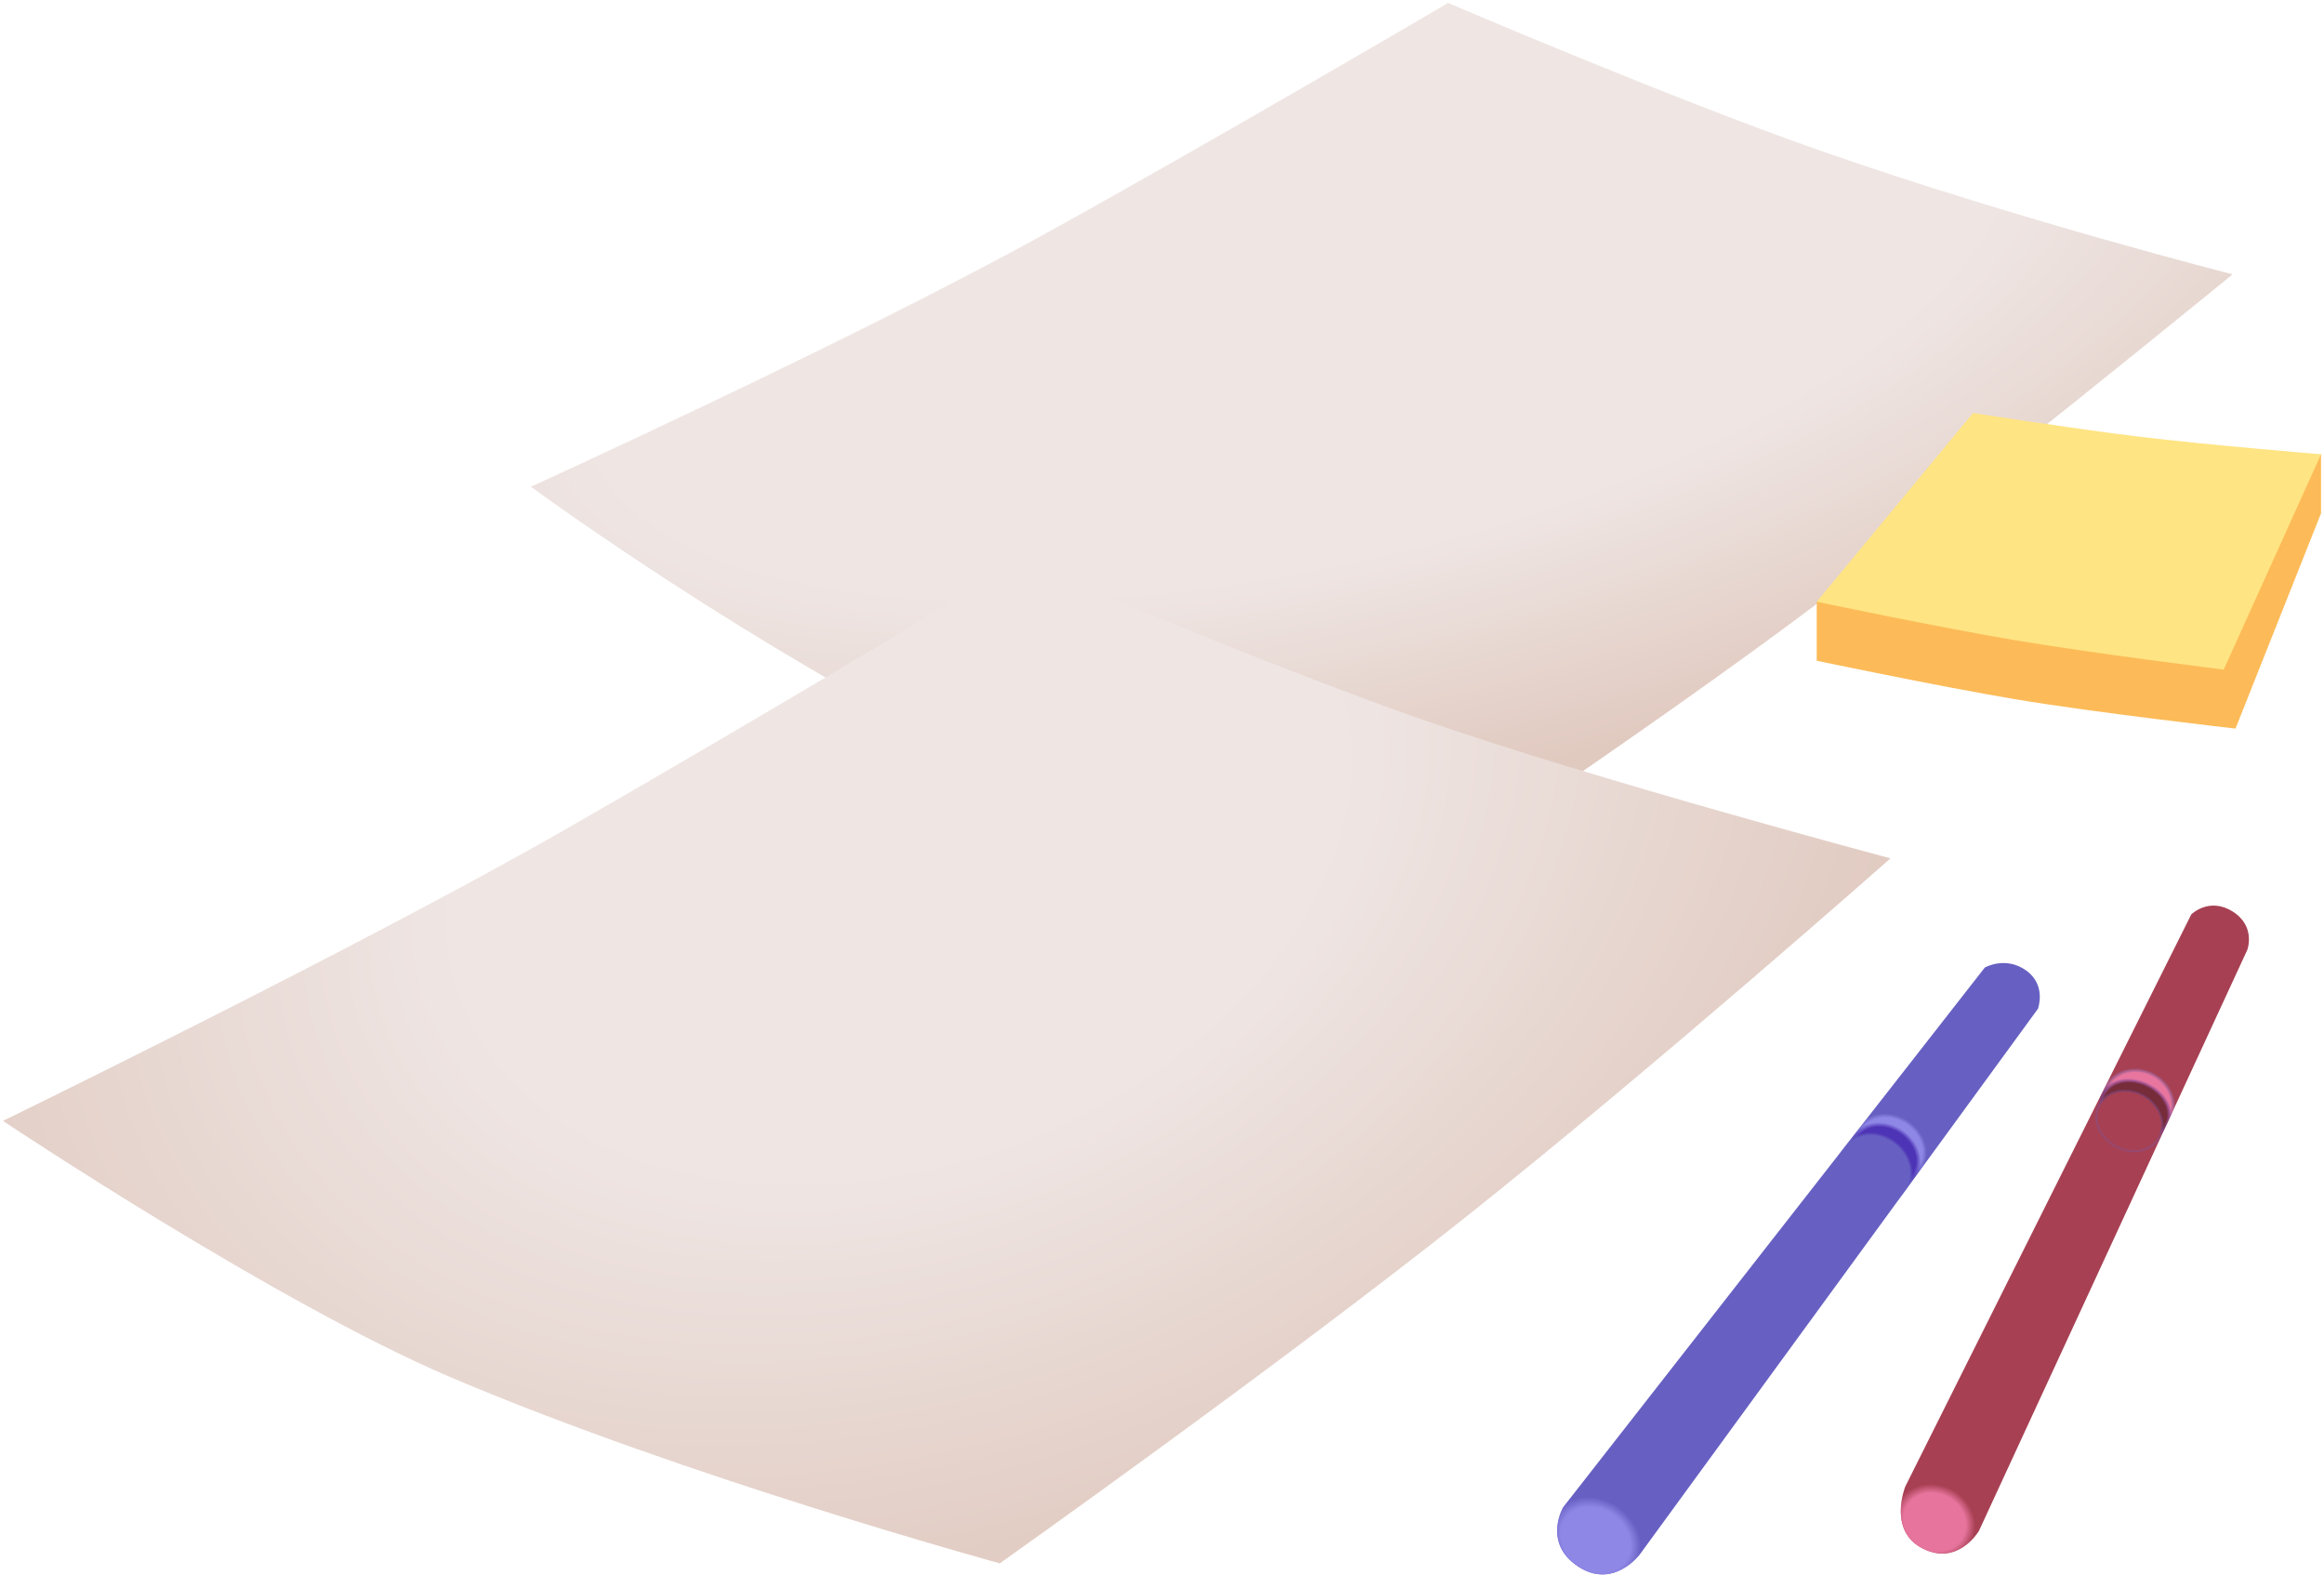 <svg width="394" height="267" viewBox="0 0 394 267" fill="none" xmlns="http://www.w3.org/2000/svg"><path d="M245.5.5s38.013 16.267 63 25c33.5 11.709 70 21 70 21s-42.144 34.498-70 55.5c-29.507 22.247-76 53-76 53s-40.5-12.298-76-31C121 105.298 90 82.5 90 82.5s53.288-24.231 86.5-42.5c27.205-14.964 69-39.5 69-39.5z" fill="url(#a)"/><path d="M172.917 95s41.18 17.558 68.25 26.984C270.354 132.148 320.5 145.5 320.5 145.5s-39 34.5-71 60-80 59.5-80 59.5-53-14.5-93-31.5C46.675 220.824.5 190 .5 190s61.25-29.843 95.5-49.5c43.559-25 76.917-45.5 76.917-45.5z" fill="url(#b)"/><path d="M308 102l85.5-25v10L379 123.5s-23.885-2.702-37.5-5c-13.141-2.218-33.5-6.5-33.5-6.5v-10z" fill="#FCBB58"/><path d="M334.5 70s17.034 2.675 28 4c12.075 1.46 31 3 31 3L377 113.5s-21.885-2.702-35.5-5c-13.141-2.218-33.5-6.5-33.5-6.5l26.5-32z" fill="#FFE483"/><path d="M336.5 164s3.5-2 7 .5 2 6.5 2 6.5L278 263.5s-4.5 6-10.5 2-2.5-10-2.5-10l71.5-91.5z" fill="#6760C2"/><path d="M336.5 164s3.5-2 7 .5 2 6.5 2 6.5L278 263.5s-4.5 6-10.5 2-2.5-10-2.5-10l71.5-91.5z" fill="url(#c)"/><path d="M336.5 164s3.5-2 7 .5 2 6.5 2 6.5L278 263.5s-4.5 6-10.5 2-2.5-10-2.5-10l71.5-91.5z" fill="url(#d)"/><path d="M336.5 164s3.5-2 7 .5 2 6.5 2 6.5L278 263.5s-4.5 6-10.5 2-2.5-10-2.5-10l71.5-91.5z" fill="url(#e)"/><path d="M336.5 164s3.5-2 7 .5 2 6.5 2 6.5L278 263.5s-4.5 6-10.5 2-2.5-10-2.5-10l71.5-91.5z" fill="url(#f)"/><path d="M371.5 155s3-3 7-.5 2.5 6.5 2.5 6.5l-45.5 98.5s-3.5 6-9.5 3-3-10.5-3-10.5l48.5-97z" fill="#A74053"/><path d="M371.5 155s3-3 7-.5 2.5 6.5 2.5 6.5l-45.5 98.5s-3.5 6-9.5 3-3-10.5-3-10.5l48.5-97z" fill="url(#g)"/><path d="M371.5 155s3-3 7-.5 2.5 6.5 2.5 6.5l-45.5 98.5s-3.5 6-9.5 3-3-10.5-3-10.5l48.5-97z" fill="url(#h)"/><path d="M371.5 155s3-3 7-.5 2.5 6.5 2.5 6.5l-45.5 98.5s-3.5 6-9.5 3-3-10.5-3-10.5l48.5-97z" fill="url(#i)"/><path d="M371.5 155s3-3 7-.5 2.5 6.5 2.5 6.5l-45.5 98.5s-3.5 6-9.5 3-3-10.5-3-10.5l48.5-97z" fill="url(#j)"/><defs><radialGradient id="a" cx="0" cy="0" r="1" gradientUnits="userSpaceOnUse" gradientTransform="rotate(77.471 80.643 161.19) scale(101.415 257.431)"><stop offset=".466" stop-color="#EFE6E4"/><stop offset=".886" stop-color="#E0C9BF"/></radialGradient><radialGradient id="b" cx="0" cy="0" r="1" gradientUnits="userSpaceOnUse" gradientTransform="matrix(44.5 123 -176.386 63.814 152.5 142)"><stop offset=".405" stop-color="#EFE6E4"/><stop offset="1" stop-color="#E0C9BF"/></radialGradient><radialGradient id="c" cx="0" cy="0" r="1" gradientUnits="userSpaceOnUse" gradientTransform="matrix(4 -5.5 6.6 4.8 270.5 261)"><stop offset=".764" stop-color="#8F87E6"/><stop offset="1" stop-color="#8F87E6" stop-opacity="0"/></radialGradient><radialGradient id="d" cx="0" cy="0" r="1" gradientUnits="userSpaceOnUse" gradientTransform="matrix(3 -4.5 5.4 3.6 320.5 194.5)"><stop offset=".877" stop-color="#8F87E6"/><stop offset="1" stop-color="#8F87E6" stop-opacity="0"/></radialGradient><radialGradient id="e" cx="0" cy="0" r="1" gradientUnits="userSpaceOnUse" gradientTransform="matrix(3 -4.5 5.4 3.6 319.5 196)"><stop offset=".86" stop-color="#4D33B5"/><stop offset="1" stop-color="#4D33B5" stop-opacity="0"/></radialGradient><radialGradient id="f" cx="0" cy="0" r="1" gradientUnits="userSpaceOnUse" gradientTransform="matrix(3.5 -4.5 5.282 4.108 318 198)"><stop offset=".903" stop-color="#6760C2"/><stop offset="1" stop-color="#6760C2" stop-opacity="0"/></radialGradient><radialGradient id="g" cx="0" cy="0" r="1" gradientUnits="userSpaceOnUse" gradientTransform="matrix(3 -5.5 6.215 3.39 328 258)"><stop offset=".764" stop-color="#E7749D"/><stop offset="1" stop-color="#E7749D" stop-opacity="0"/></radialGradient><radialGradient id="h" cx="0" cy="0" r="1" gradientUnits="userSpaceOnUse" gradientTransform="matrix(2.677 -5.136 5.718 2.98 362.5 187)"><stop offset=".877" stop-color="#E7759E"/><stop offset="1" stop-color="#8F87E6" stop-opacity="0"/></radialGradient><radialGradient id="i" cx="0" cy="0" r="1" gradientUnits="userSpaceOnUse" gradientTransform="matrix(2 -4.5 5.909 2.626 362 188)"><stop offset=".86" stop-color="#772C3A"/><stop offset="1" stop-color="#4D33B5" stop-opacity="0"/></radialGradient><radialGradient id="j" cx="0" cy="0" r="1" gradientUnits="userSpaceOnUse" gradientTransform="matrix(2.5 -4.5 5.314 2.952 361 190)"><stop offset=".903" stop-color="#A74053"/><stop offset="1" stop-color="#6760C2" stop-opacity="0"/></radialGradient></defs></svg>